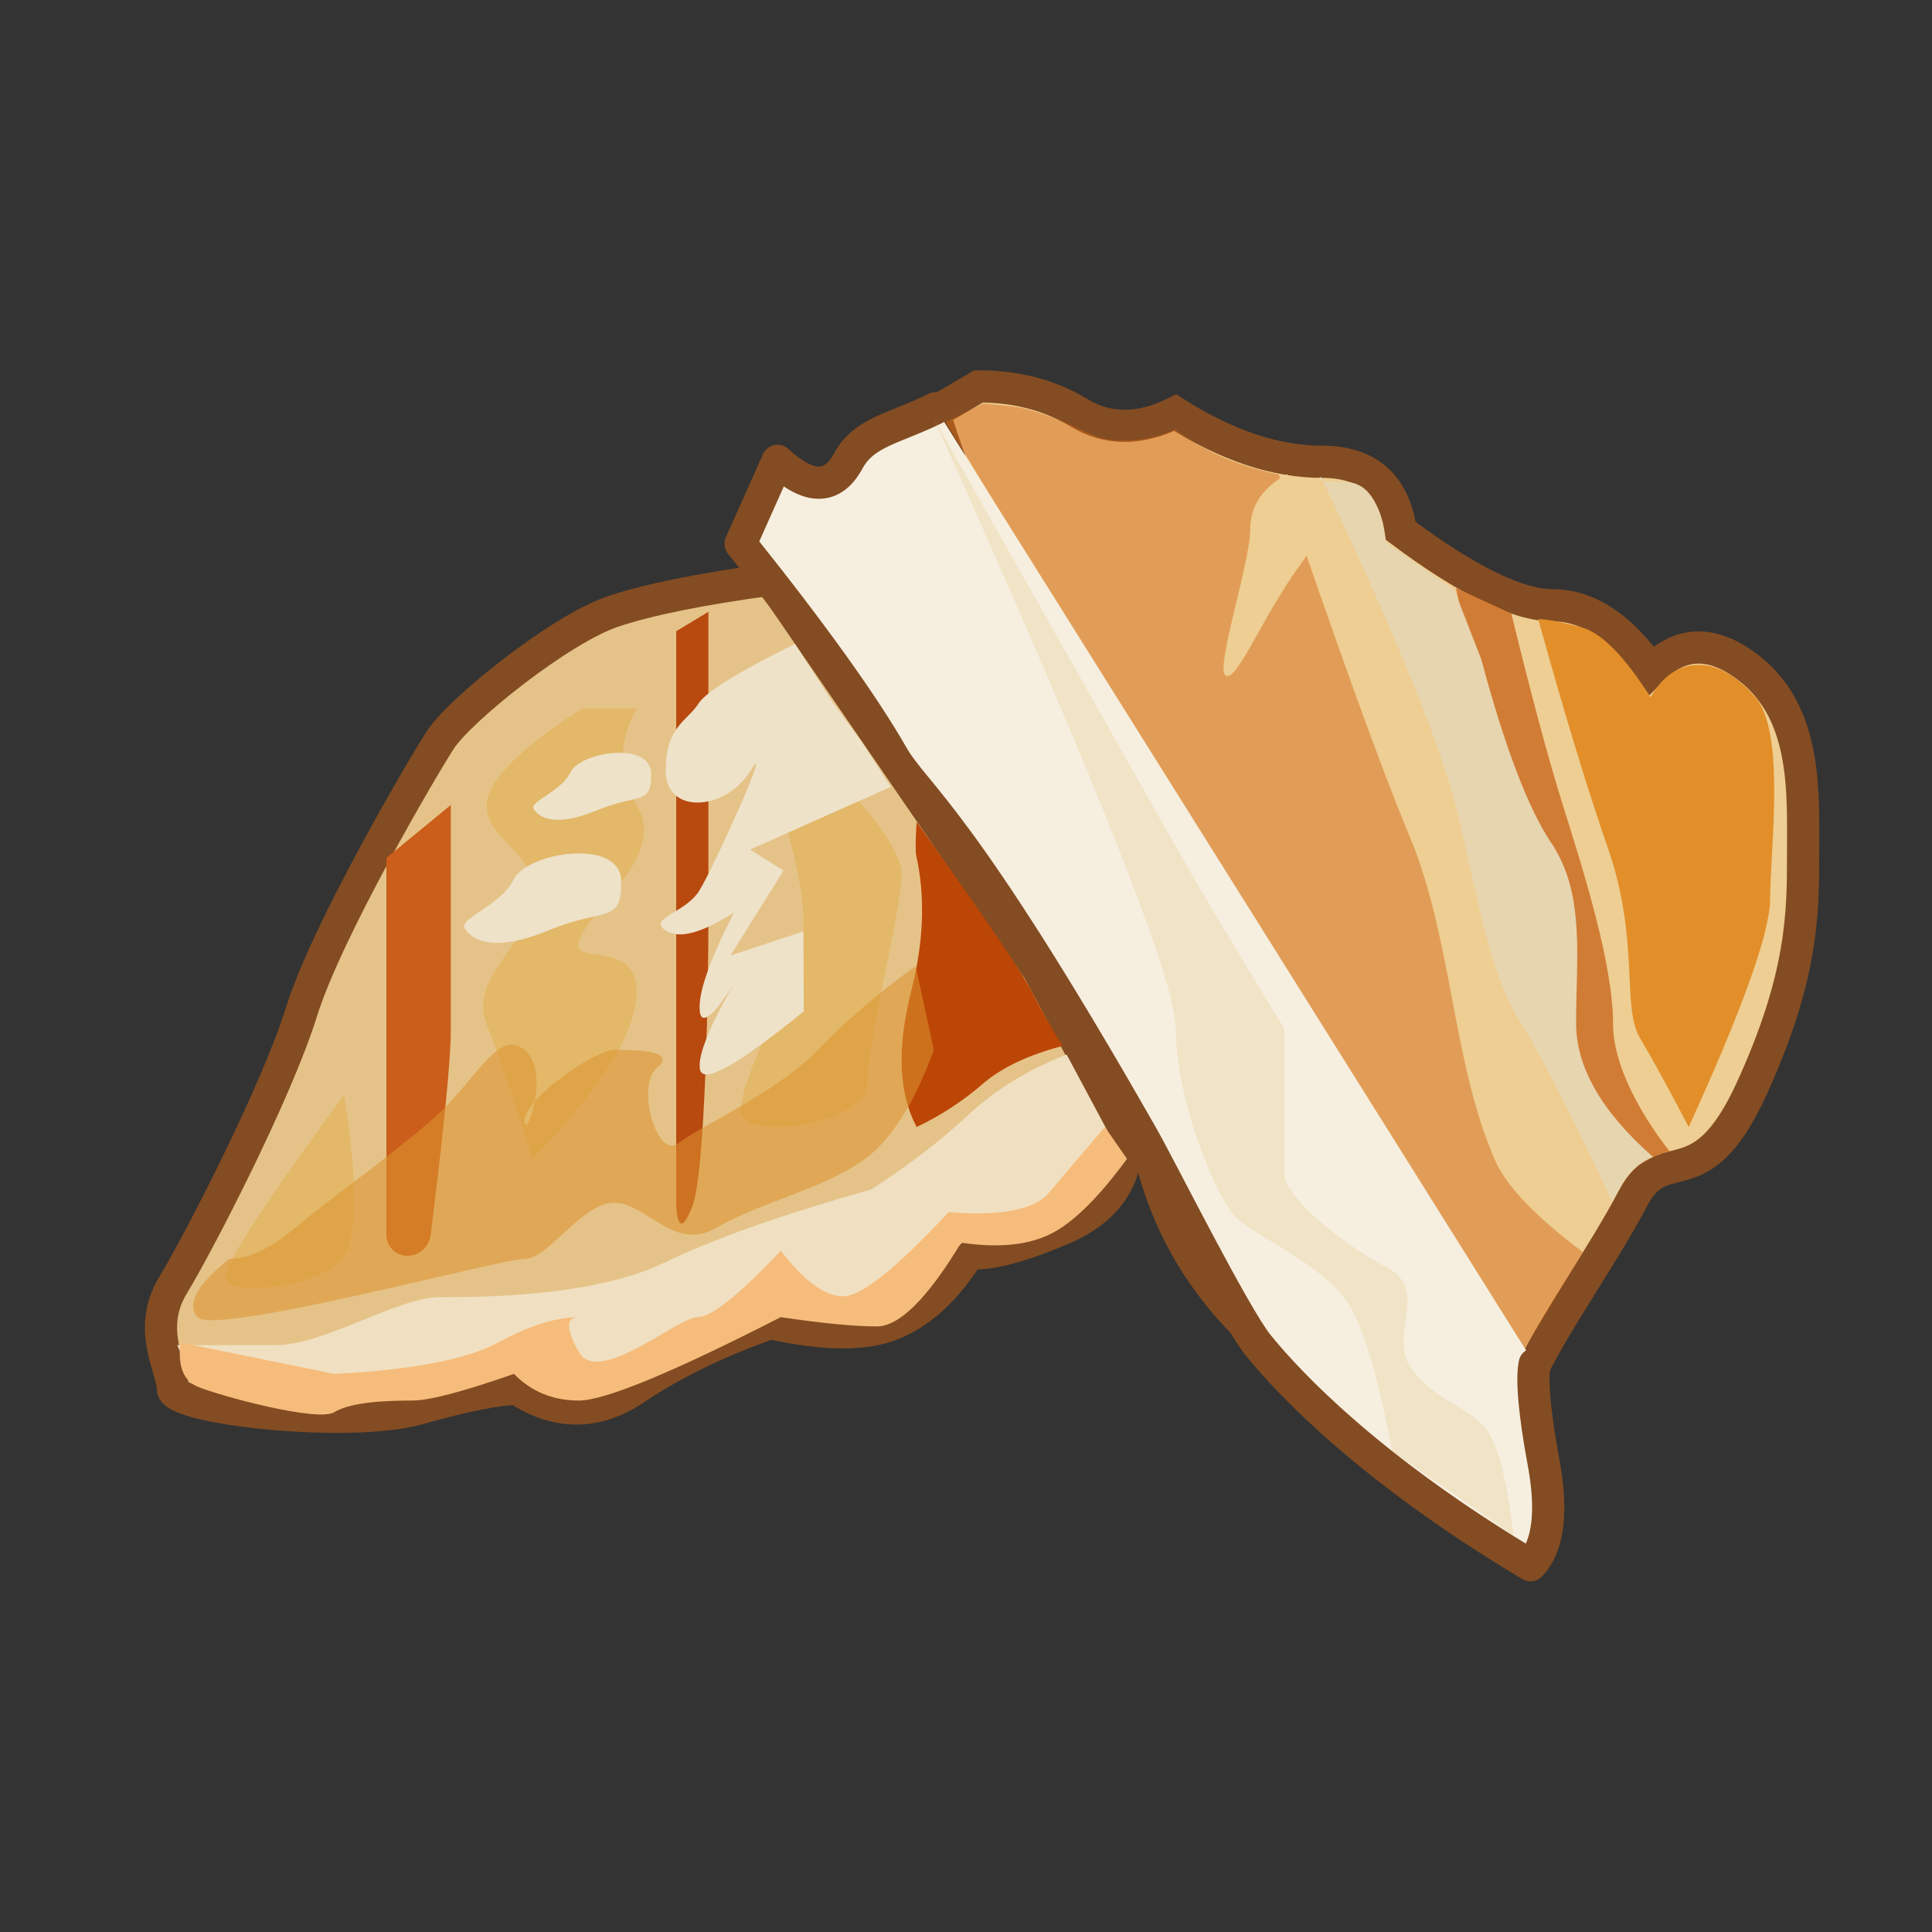 <svg width="60" height="60" viewBox="0 0 60 60" fill="none" xmlns="http://www.w3.org/2000/svg">
<rect x="0" y="0" width="60" height="60" fill="#333333" stroke="none"/>
<mask id="mask0" mask-type="alpha" maskUnits="userSpaceOnUse" x="0" y="0" width="60" height="60">
<path d="M0 0H60V60H0V0Z" fill="white"/>
</mask>
<g mask="url(#mask0)">
<path fill-rule="evenodd" clip-rule="evenodd" d="M35.62 35.41C36.198 38.32 37.765 40.701 40.323 42.55C44.159 45.324 46.56 48.874 47.579 47.805C48.599 46.735 46.801 44.135 47.579 42.55C48.358 40.967 49.783 38.98 50.725 37.195C51.668 35.409 52.797 37.315 54.397 33.815C55.997 30.315 55.997 28.339 55.997 26.503C55.997 24.668 56.129 22.227 54.397 20.815C53.243 19.874 52.205 19.874 51.285 20.815C50.335 19.47 49.315 18.798 48.226 18.798C47.137 18.798 45.563 18.028 43.502 16.488C43.297 15.056 42.479 14.34 41.047 14.34C39.614 14.34 38.097 13.832 36.497 12.817C35.401 13.362 34.404 13.362 33.505 12.817C32.606 12.272 31.568 12 30.392 12L29 12.817C30.06 16.105 31.076 18.381 32.047 19.645C33.505 21.541 34.612 26.355 35.117 28.178C35.452 29.393 35.621 31.803 35.621 35.409L35.62 35.41Z" fill="#EECE92" stroke="#844C22"/>
<path fill-rule="evenodd" clip-rule="evenodd" d="M23.927 18C21.751 18.294 20.118 18.625 19.03 18.992C17.398 19.543 14.277 22.039 13.666 22.991C13.056 23.943 10.146 28.915 9.368 31.41C8.591 33.905 6.203 38.545 5.37 39.919C4.537 41.292 5.37 42.524 5.37 43.136C5.37 43.746 10.834 44.358 13 43.746C14.443 43.339 15.465 43.136 16.065 43.136C17.294 43.944 18.512 43.944 19.719 43.136C20.925 42.327 22.329 41.646 23.927 41.091C25.63 41.471 26.919 41.471 27.792 41.091C28.666 40.711 29.432 39.985 30.091 38.916C30.721 38.976 31.701 38.719 33.034 38.145C34.366 37.57 35.022 36.618 34.999 35.288L32.267 30.158L23.927 18Z" fill="#E5C388" stroke="#844C22"/>
<path opacity="0.483" fill-rule="evenodd" clip-rule="evenodd" d="M29.376 13.105L37.566 26.731C40.331 31.394 41.892 34.209 42.25 35.175C42.607 36.141 43.369 38.56 44.536 42.431L46.433 43L46.933 42.558L49.161 38.888C47.696 37.792 46.787 36.843 46.433 36.04C45.105 33.031 45.107 29.156 43.778 25.976C42.893 23.856 41.538 20.109 39.715 14.738C38.993 14.58 38.385 14.387 37.89 14.16C37.395 13.934 36.924 13.659 36.484 13.34C36.024 13.568 35.464 13.682 34.8 13.682C33.805 13.682 33.473 13.105 31.742 12.669C31.628 12.64 31.229 12.594 30.544 12.529L29.376 13.105Z" fill="#D46917"/>
<path fill-rule="evenodd" clip-rule="evenodd" d="M47.66 42.361C47.515 43.064 47.83 44.828 47.916 45.298C48.034 45.943 48.366 47.732 47.531 48.609C42.57 45.652 40.036 42.968 39.071 41.774C38.334 40.864 36.043 36.28 35.486 35.303C29.8 25.316 28.426 24.703 27.719 23.468C26.804 21.872 25.231 19.678 23 16.887L23.876 14.924L24.149 14.312C25.123 15.217 25.856 15.217 26.346 14.312C26.837 13.406 27.776 13.315 29.055 12.68" fill="#F6EFE0"/>
<path d="M47.66 42.361C47.515 43.064 47.83 44.828 47.916 45.298C48.034 45.943 48.366 47.732 47.531 48.609C42.57 45.652 40.036 42.968 39.071 41.774C38.334 40.864 36.043 36.28 35.486 35.303C29.8 25.316 28.426 24.703 27.719 23.468C26.804 21.872 25.231 19.678 23 16.887L23.876 14.924L24.149 14.312C25.123 15.217 25.856 15.217 26.346 14.312C26.837 13.406 27.776 13.315 29.055 12.68" stroke="#844C22" stroke-linecap="round" stroke-linejoin="round"/>
<path fill-rule="evenodd" clip-rule="evenodd" d="M45.217 18.263C45.9 21.557 46.622 24.024 47.384 25.667C48.527 28.131 48.527 28.915 48.527 31.797C48.527 33.718 49.277 35.2 50.78 36.244C51.093 36.064 51.286 35.959 51.36 35.927C51.837 35.718 51.865 35.769 51.865 35.769C51.865 35.769 50.095 33.65 50.095 31.797C50.095 29.944 49.18 27.052 48.527 24.975C48.092 23.59 47.561 21.616 46.936 19.055L45.217 18.263Z" fill="#D17C35"/>
<path fill-rule="evenodd" clip-rule="evenodd" d="M41.026 14.812C43.45 19.929 44.886 23.492 45.331 25.5C46.001 28.512 46.386 30.458 47.23 31.773C47.792 32.649 48.742 34.503 50.078 37.333C50.257 36.925 50.443 36.619 50.636 36.413C50.831 36.207 51.063 36.046 51.337 35.929C49.743 34.532 48.947 33.147 48.947 31.773C48.947 29.712 49.236 27.75 48.17 26.167C47.461 25.112 46.736 23.213 46.001 20.472L45.169 18.333L43.039 16.838C42.883 15.591 42.459 14.968 41.767 14.968C41.075 14.968 40.827 14.915 41.026 14.812Z" fill="#E7D5AF"/>
<path fill-rule="evenodd" clip-rule="evenodd" d="M47.771 19.226C48.569 22.11 49.294 24.491 49.946 26.371C50.924 29.191 50.36 31.275 50.924 32.221C51.299 32.852 51.806 33.778 52.444 35C54.131 31.301 54.974 28.938 54.974 27.911C54.974 26.371 55.462 22.761 54.516 21.654C54.158 21.236 53.506 20.647 52.776 20.647C52.147 20.647 51.641 20.983 51.257 21.654C50.447 20.377 49.737 19.655 49.128 19.488C48.519 19.321 48.067 19.234 47.771 19.226Z" fill="#E28F2A"/>
<path fill-rule="evenodd" clip-rule="evenodd" d="M5.504 41.776L5.974 42.83C8.429 43.774 9.995 44.066 10.674 43.704C11.694 43.162 15.621 42.29 16.119 42.29C16.618 42.29 17.268 42.83 18.453 42.83C19.637 42.83 22.069 40.963 23.775 40.285C25.481 39.608 26.711 41.067 27.841 40.285C28.631 39.733 29.369 39.112 30.046 38.427C31.183 38.598 32.032 38.403 32.593 37.84C33.155 37.277 33.756 36.372 34.396 35.125L33.126 32.75C31.929 33.215 30.903 33.848 30.046 34.647C29.189 35.447 28.192 36.21 27.055 36.94C24.278 37.725 22.148 38.479 20.663 39.201C18.437 40.285 14.859 40.285 13.629 40.285C12.399 40.285 10.029 41.775 8.578 41.775H5.504V41.776Z" fill="#F0E0C1"/>
<path fill-rule="evenodd" clip-rule="evenodd" d="M10.382 42.667C12.795 42.545 14.49 42.221 15.465 41.695C16.441 41.168 17.278 40.905 17.976 40.905C17.571 40.905 17.571 41.265 17.976 41.985C18.584 43.064 21.039 40.905 21.669 40.905C22.089 40.905 22.949 40.218 24.248 38.842C24.976 39.787 25.622 40.259 26.184 40.259C26.747 40.259 27.839 39.387 29.46 37.644C31.089 37.777 32.132 37.571 32.59 37.026C33.049 36.48 33.623 35.806 34.313 35L35 35.989C34.095 37.222 33.292 38.006 32.59 38.34C31.889 38.675 30.975 38.759 29.849 38.593C28.802 40.326 27.929 41.193 27.231 41.193C26.533 41.193 25.539 41.097 24.248 40.905C20.87 42.632 18.78 43.495 17.976 43.495C17.173 43.495 16.501 43.219 15.961 42.667C14.386 43.219 13.333 43.495 12.804 43.495C12.01 43.495 10.894 43.539 10.382 43.857C9.87 44.176 6.802 43.344 6.137 43.064C5.695 42.877 5.517 42.421 5.604 41.694L10.382 42.667Z" fill="#F6BC7B"/>
<path fill-rule="evenodd" clip-rule="evenodd" d="M12 26.642V38.353C12 38.71 12.29 39 12.647 39C13.017 39 13.329 38.725 13.374 38.357C13.791 35.012 14 32.896 14 32.01V25L12 26.642Z" fill="#CB5E1B"/>
<path fill-rule="evenodd" clip-rule="evenodd" d="M21 19.603V37.467C21.054 38.177 21.22 38.177 21.5 37.467C21.92 36.402 22 30.374 22 28.535V19L21 19.603Z" fill="#B8490F"/>
<path fill-rule="evenodd" clip-rule="evenodd" d="M28.467 25.527C28.43 26.101 28.427 26.453 28.457 26.585C28.74 27.856 28.687 29.254 28.299 30.779C27.85 32.542 27.907 33.949 28.467 35C29.201 34.653 29.885 34.208 30.5 33.678C31.092 33.162 31.926 32.764 33 32.483C32.651 31.93 32.328 31.362 32.032 30.779C31.722 30.172 30.534 28.422 28.467 25.527Z" fill="#BC4606"/>
<path opacity="0.531" fill-rule="evenodd" clip-rule="evenodd" d="M18.082 22C16.104 23.275 15.115 24.278 15.115 25.01C15.115 26.107 16.599 26.408 16.599 27.816C16.599 29.224 14.493 30.291 15.115 31.826C15.529 32.848 16.005 34.239 16.541 36C18.696 33.754 19.773 32.026 19.773 30.815C19.773 29 17.403 30.185 18.083 29C18.761 27.816 20.647 26.447 19.773 25.01C19.191 24.052 19.191 23.049 19.773 22H18.083H18.082ZM10.688 34C8.23 37.34 7 39.227 7 39.661C7 40.313 10.065 39.986 10.688 39.01C11.104 38.358 11.104 36.689 10.688 34ZM24.064 23.052C23.422 23.562 25.53 27.7 24.797 29.669C24.064 31.638 23 33.616 23 34.529C23 35.444 26.936 34.965 26.936 33.616C26.936 32.266 28 28.319 28 27.121C28 25.924 24.705 22.541 24.064 23.052Z" fill="#E1AD4C"/>
<path fill-rule="evenodd" clip-rule="evenodd" d="M38.064 20.983C37.726 20.757 38.828 17.497 38.828 16.43C38.828 15.718 39.204 15.152 39.957 14.73C41.044 15.514 41.196 16.434 40.413 17.492C39.239 19.078 38.403 21.21 38.064 20.983Z" fill="#EECE92"/>
<path fill-rule="evenodd" clip-rule="evenodd" d="M14.443 28.851C14.209 28.514 15.541 28.158 15.954 27.31C16.368 26.462 19.272 26.01 19.292 27.358C19.312 28.706 18.78 28.172 17.049 28.888C15.318 29.605 14.676 29.188 14.443 28.851ZM16.582 25.138C16.407 24.886 17.406 24.618 17.716 23.982C18.026 23.346 20.204 23.008 20.219 24.019C20.234 25.029 19.835 24.629 18.537 25.166C17.238 25.704 16.757 25.391 16.582 25.138ZM24.687 19.997C22.913 20.877 21.915 21.494 21.693 21.849C21.361 22.379 20.667 22.559 20.673 23.939C20.678 25.319 22.53 25.182 23.3 23.949C24.07 22.717 22.157 26.959 21.716 27.663C21.276 28.368 20.079 28.525 20.693 28.909C21.103 29.165 21.803 28.974 22.796 28.338C22.033 29.828 21.678 30.846 21.731 31.395C21.811 32.218 22.878 30.42 22.878 30.42C22.878 30.42 21.6 32.5 21.738 33.21C21.831 33.683 22.906 33.082 24.962 31.408L24.952 28.926L22.684 29.676L24.334 27.036L23.291 26.385L27.665 24.438L26.76 23.032L25.887 21.849L24.687 19.997Z" fill="#EEE2C9"/>
<path opacity="0.294" fill-rule="evenodd" clip-rule="evenodd" d="M29 13C34.01 24.143 36.516 30.458 36.516 31.945C36.516 34.177 37.782 37.249 38.409 37.827C39.036 38.406 40.918 39.227 41.736 40.292C42.281 41.002 42.78 42.595 43.233 45.072L47.008 47.688C46.808 46.023 46.538 44.94 46.194 44.44C45.678 43.69 44.603 43.548 43.841 42.513C43.08 41.479 44.424 40.079 43.08 39.369C41.736 38.659 39.887 37.199 39.887 36.439V31.945C38.424 29.562 37.3 27.677 36.516 26.291L29 13Z" fill="#E5C586"/>
<path opacity="0.556" fill-rule="evenodd" clip-rule="evenodd" d="M7.116 39.097C6.124 39.887 5.793 40.488 6.124 40.899C6.62 41.516 15.521 39.097 16.288 39.097C17.054 39.097 18.058 37.354 19.073 37.354C20.089 37.354 20.923 38.902 22.254 38.128C23.585 37.354 25.559 36.924 26.823 36.023C27.665 35.422 28.391 34.283 29 32.605L28.436 30C27.233 30.875 26.221 31.743 25.402 32.605C24.172 33.897 21.736 34.977 21.07 35.5C20.404 36.023 19.739 33.72 20.404 33.163C21.07 32.605 19.66 32.605 19.074 32.605C18.487 32.605 16.288 34.116 16.288 34.808C16.288 35.5 17.134 33.291 16.288 32.605C15.441 31.919 14.788 33.594 13.378 34.808C11.967 36.023 10.332 37.158 9.17 38.128C8.395 38.774 7.71 39.098 7.116 39.098V39.097Z" fill="#DD932F"/>
</g>
</svg>
